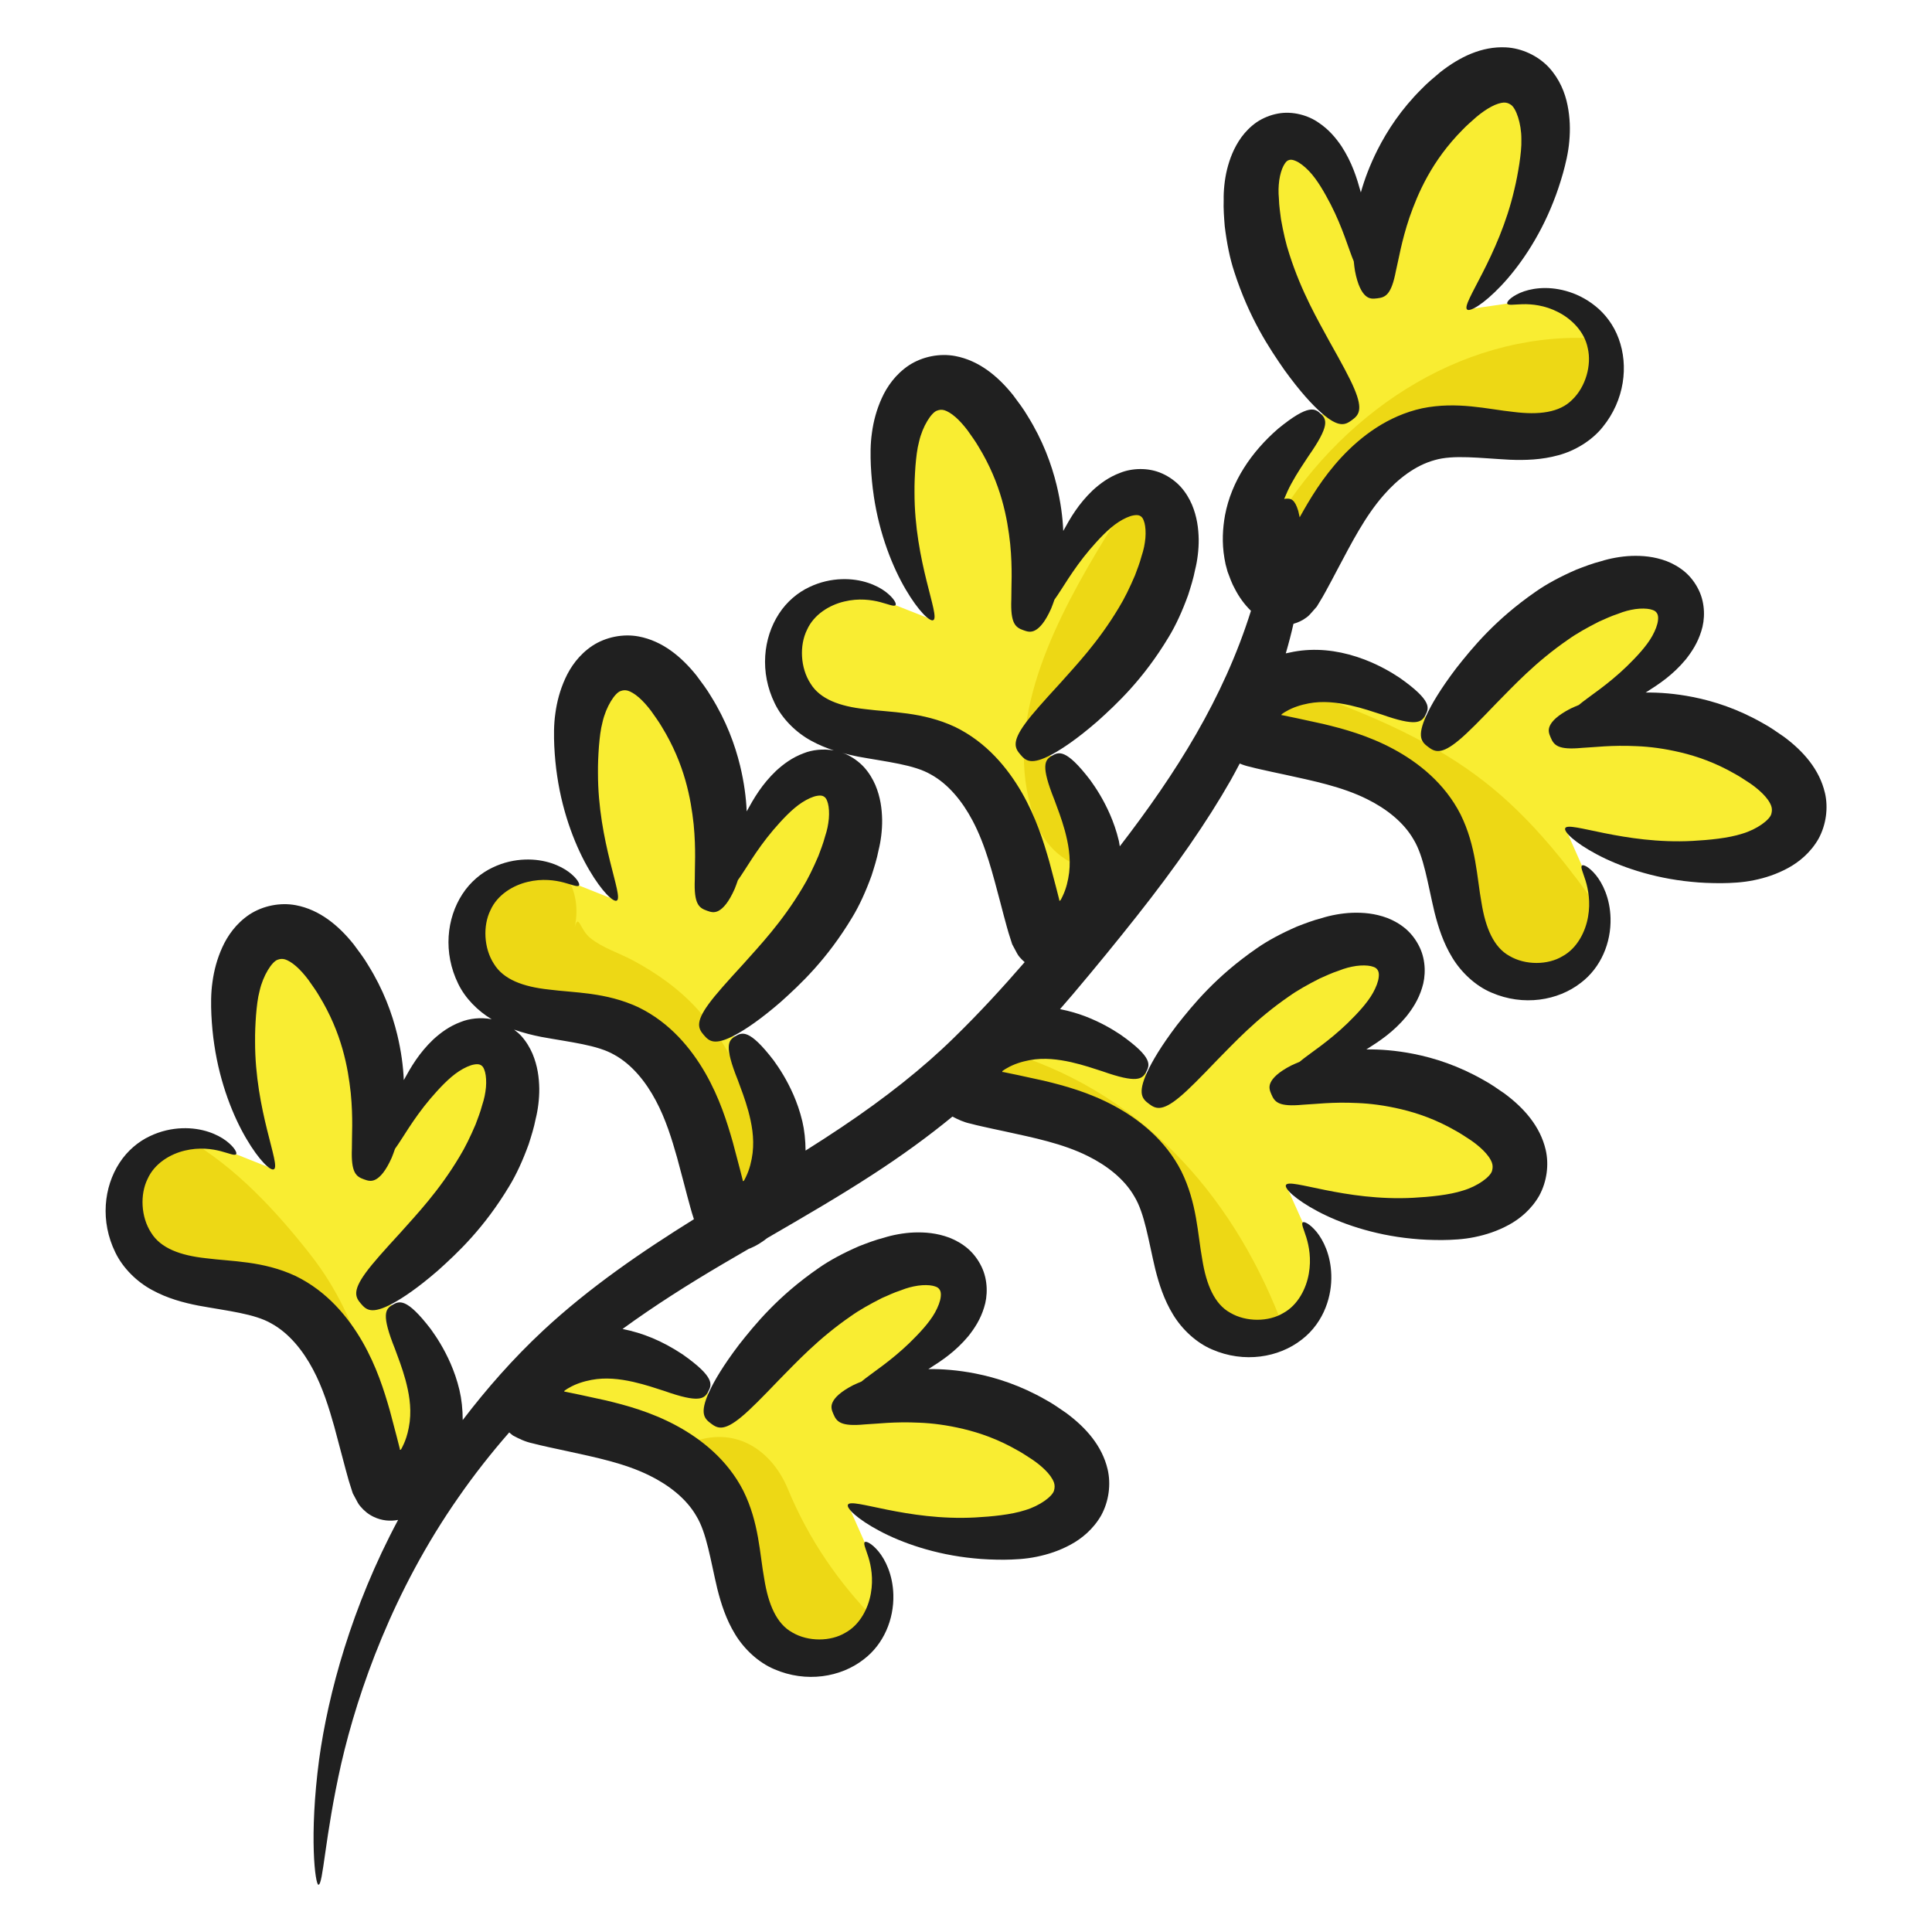 <svg id="Layer_1" enable-background="new 0 0 136 136" height="512" viewBox="0 0 136 136" width="512" xmlns="http://www.w3.org/2000/svg"><g><g><path d="m72.074 52.91c-.08.07-.17.14-.25.21l.25.01 1.97.07c1.28 2.04 2.59 4.14 3 6.521.09.5.12 1.02.1 1.54-.05 1.93-.84 3.85-2.43 4.86-.32.2-.73.37-1.08.21-.36-.16-.51-.57-.62-.95-.7-2.42-1.17-4.92-2.15-7.23s-2.58-4.49-4.86-5.49c-2.97-1.29-6.79-.48-9.24-2.62-1.91-1.67-2.16-4.94-.52-6.89 1.64-1.94 4.87-2.2 6.79-.55l2.66 1.05c-2.03-3.51-3.02-7.64-2.8-11.71.12-2.16 1.05-4.78 3.18-5.01 1.46-.15 2.75.97 3.66 2.15 3.28 4.24 4.18 10.24 2.31 15.28l1.68-1.73c.59-2.26 1.7-4.38 3.23-6.14.74-.85 1.78-1.66 2.83-1.81.44-.07.89-.02 1.32.19 1.44.71 1.59 2.73 1.25 4.32-1.22 5.72-5.85 9.94-10.28 13.71v.01z" fill="#f9ed32"/></g><g><path d="m50.144 72.34c-.2.18-.4.35-.6.52l.99.04 1.22.04c1.28 2.04 2.59 4.14 3 6.52.41 2.37-.3 5.12-2.32 6.4-.23.13-.49.26-.75.27-.12.01-.23-.01-.34-.06-.35-.16-.5-.58-.61-.95-.7-2.42-1.17-4.92-2.15-7.23-.98-2.31-2.58-4.49-4.87-5.49-2.97-1.3-6.78-.49-9.23-2.63-1.91-1.66-2.16-4.94-.53-6.88 1.43-1.69 4.06-2.11 5.99-1.1.29.14.56.33.81.54l2.66 1.06c-2.03-3.52-3.02-7.65-2.8-11.72.11-2.16 1.05-4.78 3.17-5 1.47-.15 2.75.97 3.66 2.15 3.28 4.24 4.19 10.24 2.31 15.28l1.68-1.73c.59-2.27 1.71-4.39 3.23-6.15 1.06-1.21 2.72-2.33 4.16-1.61 1.43.71 1.58 2.73 1.24 4.32-1.19 5.56-5.6 9.71-9.92 13.41z" fill="#f9ed32"/></g><g><path d="m25.404 91.77 2.21.09c1.28 2.03 2.59 4.14 3 6.51.41 2.38-.3 5.12-2.32 6.4-.31.2-.68.35-1.01.24-.02 0-.05-.01-.07-.02-.36-.16-.51-.58-.62-.96-.7-2.41-1.17-4.91-2.15-7.23-.98-2.31-2.58-4.49-4.86-5.48-2.98-1.3-6.79-.49-9.24-2.63-1.91-1.67-2.16-4.94-.52-6.88.83-.98 2.07-1.54 3.35-1.62 1.23-.1 2.49.25 3.44 1.06l2.66 1.06c-2.03-3.52-3.02-7.65-2.8-11.72.12-2.16 1.05-4.78 3.17-5 1.47-.16 2.75.97 3.66 2.14 3.28 4.24 4.19 10.24 2.31 15.29l1.68-1.74c.6-2.26 1.71-4.38 3.23-6.14 1.06-1.22 2.72-2.33 4.16-1.62 1.43.71 1.58 2.74 1.25 4.32-1.25 5.83-6.02 10.1-10.53 13.93z" fill="#f9ed32"/></g><g><path d="m110.524 30.07c-2.87 1.51-6.4-.16-9.59.41-2.45.44-4.5 2.19-5.97 4.21-1.48 2.03-2.51 4.35-3.73 6.54-.2.34-.44.71-.82.78-.1.02-.2.01-.29-.01-.27-.05-.52-.24-.71-.45-.49-.49-.84-1.09-1.07-1.73-.57-1.58-.42-3.46.25-5.03.09-.21.18-.41.3-.61.97-1.94 2.55-3.52 4.09-5.04l2.18.43c-3.52-4.78-7.2-10.04-7.09-16 .03-1.62.63-3.56 2.19-3.92 1.56-.36 2.93 1.11 3.68 2.54 1.08 2.07 1.69 4.39 1.75 6.73l1.25 2.08c-.69-5.34 1.55-10.97 5.71-14.34 1.15-.93 2.65-1.73 4.04-1.24 2.02.71 2.33 3.48 1.96 5.61-.71 4.01-2.61 7.8-5.38 10.75l2.83-.41c2.25-1.16 5.33-.15 6.48 2.12.06.12.11.24.16.36.89 2.24-.11 5.1-2.22 6.22z" fill="#f9ed32"/></g><g><path d="m76.164 104.69c-.12 2.16-2.65 3.24-4.78 3.46-4 .43-8.12-.35-11.69-2.23l1.17 2.64c1.34 1.44 1.58 3.72.77 5.49-.23.53-.55 1.01-.97 1.41-1.83 1.75-5.07 1.67-6.81-.18-2.24-2.37-1.63-6.27-3.06-9.21-.75-1.54-2.02-2.72-3.49-3.59-.69-.43-1.42-.77-2.17-1.05-2.33-.87-4.82-1.22-7.24-1.81-.38-.09-.8-.22-.97-.57s-.03-.77.16-1.1c1.15-2.11 3.82-2.979 6.19-2.68 2.36.29 4.5 1.5 6.57 2.7l.2 2.229c3.55-4.75 7.52-9.8 13.2-11.36 1.54-.42 3.55-.37 4.32 1.05.78 1.41-.23 3.15-1.38 4.28-1.66 1.63-3.69 2.87-5.89 3.58l-1.63 1.79c4.88-2.16 10.84-1.54 15.19 1.56 1.21.86 2.38 2.1 2.31 3.59z" fill="#f9ed32"/></g><g><path d="m106.994 82.19c-.11 2.16-2.65 3.23-4.78 3.46-4 .43-8.12-.36-11.69-2.23l1.18 2.63c1.72 1.87 1.62 5.15-.21 6.9-.32.31-.68.55-1.06.75-1.85.93-4.31.61-5.75-.92-2.23-2.37-1.63-6.27-3.06-9.21-1.1-2.26-3.33-3.77-5.66-4.64-2.33-.88-4.82-1.22-7.24-1.81-.37-.09-.8-.22-.97-.57-.17-.35-.03-.77.16-1.11.34-.62.8-1.12 1.35-1.53 1.33-.98 3.16-1.36 4.84-1.15 2.36.3 4.5 1.51 6.57 2.7l.2 2.24c3.55-4.76 7.52-9.8 13.2-11.36 1.55-.42 3.55-.37 4.33 1.04.77 1.42-.24 3.16-1.39 4.29-1.66 1.63-3.69 2.86-5.89 3.58l-1.62 1.79c4.87-2.16 10.84-1.55 15.18 1.55 1.21.86 2.38 2.11 2.31 3.6z" fill="#f9ed32"/></g><g><path d="m126.644 57.07c-.11 2.16-2.64 3.23-4.77 3.46-4 .43-8.12-.36-11.69-2.24l1.17 2.64c.78.85 1.19 1.97 1.23 3.12.06 1.4-.43 2.82-1.43 3.78-1.83 1.76-5.07 1.67-6.81-.17-2.24-2.38-1.63-6.27-3.06-9.21-1.1-2.26-3.33-3.77-5.66-4.64-2.33-.88-4.82-1.22-7.24-1.81-.37-.09-.77-.21-.95-.54-.01-.01-.01-.02-.02-.03-.17-.35-.03-.77.16-1.11 1.15-2.11 3.82-2.97 6.19-2.68 2.36.29 4.5 1.51 6.57 2.7l.19 2.08.01.16c.03-.04.05-.07.08-.11 3.53-4.73 7.48-9.7 13.12-11.25 1.54-.42 3.55-.37 4.32 1.04.78 1.42-.24 3.16-1.38 4.29-1.66 1.63-3.69 2.86-5.89 3.58l-1.63 1.79c4.88-2.16 10.84-1.55 15.19 1.55 1.21.86 2.38 2.11 2.3 3.6z" fill="#f9ed32"/></g><g><path d="m61.634 114.05c-.23.53-.55 1.01-.97 1.41-1.83 1.75-5.07 1.67-6.81-.18-2.24-2.37-1.63-6.27-3.06-9.21-.75-1.54-2.02-2.72-3.49-3.59.59-.55 1.29-.96 2.01-1.15 2.84-.75 5.11.98 6.15 3.49 1.44 3.49 3.56 6.59 6.17 9.23z" fill="#edd815"/></g><g><path d="m90.434 93.7c-1.85.93-4.31.61-5.75-.92-2.23-2.37-1.63-6.27-3.06-9.21-1.1-2.26-3.33-3.77-5.66-4.64-2.33-.88-4.82-1.22-7.24-1.81-.37-.09-.8-.22-.97-.57-.17-.35-.03-.77.16-1.11.34-.62.8-1.12 1.35-1.53.61-.06 1.28.01 1.99.24 9.6 3.05 15.88 10.54 19.18 19.55z" fill="#edd815"/></g><g><path d="m112.584 64.05c.06 1.4-.43 2.82-1.43 3.78-1.83 1.76-5.07 1.67-6.81-.17-2.24-2.38-1.63-6.27-3.06-9.21-1.1-2.26-3.33-3.77-5.66-4.64-2.33-.88-4.82-1.22-7.24-1.81-.37-.09-.77-.21-.95-.54.88-2.01 2.88-3.37 5.57-2.38 2.61.96 5.14 2.02 7.52 3.34.03.02.06.03.09.05 1.79 1 3.49 2.15 5.07 3.54 2.66 2.33 4.86 5.15 6.9 8.04z" fill="#edd815"/></g><g><path d="m77.044 59.72c.09.5.12 1.02.1 1.54-1.72-.24-3.36-1.27-4.17-3.26-.64-1.59-.91-3.22-.9-4.87l1.97.07c1.28 2.04 2.59 4.14 3 6.521z" fill="#edd815"/></g><g><path d="m82.354 39.19c-1.22 5.72-5.85 9.94-10.28 13.71.14-6.41 4.45-13.03 7.71-18.22.44-.07.89-.02 1.32.19 1.44.71 1.59 2.73 1.25 4.32z" fill="#edd815"/></g><g><path d="m110.524 30.07c-2.87 1.51-6.4-.16-9.59.41-2.45.44-4.5 2.19-5.97 4.21-1.48 2.03-2.51 4.35-3.73 6.54-.2.34-.44.71-.82.78-.1.02-.2.01-.29-.01-.79-.95-1.2-2.18-.98-3.5-.09.19-.2.39-.32.58-.15.24-.31.49-.48.74-.57-1.58-.42-3.46.25-5.03.09-.21.18-.41.3-.61.56.87.84 1.91.66 3.03.08-.18.18-.37.3-.55 4.99-8.09 13.66-13.55 22.89-12.81.89 2.24-.11 5.1-2.22 6.22z" fill="#edd815"/></g><g><path d="m27.284 105.01c-.02 0-.05-.01-.07-.02-.36-.16-.51-.58-.62-.96-.7-2.41-1.17-4.91-2.15-7.23-.98-2.31-2.58-4.49-4.86-5.48-2.98-1.3-6.79-.49-9.24-2.63-1.91-1.67-2.16-4.94-.52-6.88.83-.98 2.07-1.54 3.35-1.62 3.42 1.97 6.28 5.07 8.68 8.13 3.73 4.76 4.73 10.31 5.39 16.17.02.18.03.35.04.52z" fill="#edd815"/></g><g><path d="m53.244 82.63c-.05 1.54-.66 2.71-1.56 3.5-.12.01-.23-.01-.34-.06-.35-.16-.5-.58-.61-.95-.7-2.42-1.17-4.92-2.15-7.23-.98-2.31-2.58-4.49-4.87-5.49-2.97-1.3-6.78-.49-9.23-2.63-1.91-1.66-2.16-4.94-.53-6.88 1.43-1.69 4.06-2.11 5.99-1.1.56.95.8 2.13.51 3.49.28-1.03.35.15 1.11.76.84.68 2.03 1.05 2.98 1.56 1.68.9 3.27 2.02 4.56 3.45.37.42.72.85 1.04 1.29.14.18.26.37.39.56 1.9 2.86 2.82 6.25 2.71 9.73z" fill="#edd815"/></g><g fill="#202020"><path d="m61.505 34.896c.403 2.746 1.352 5.073 2.252 6.599.899 1.536 1.714 2.294 1.942 2.159.505-.275-1.333-4.109-1.324-8.993-.007-.604.021-1.221.066-1.841.055-.645.115-1.208.256-1.736.243-1.072.863-2.042 1.262-2.178.182-.069.344-.08.524-.027.188.058.478.216.775.479.298.259.593.595.858.946.27.39.542.752.754 1.119 1.625 2.648 2.046 5.086 2.24 6.859.175 1.801.072 3.041.08 3.903-.068 1.717.295 1.981.849 2.177.264.097.52.176.833.007.313-.17.703-.586 1.123-1.533.075-.184.153-.396.231-.624.526-.714 1.245-2.06 2.487-3.526.591-.687 1.305-1.473 2.027-1.94.368-.237.762-.422 1.066-.469.321-.055.443.023.541.1.096.096.14.172.219.44.069.261.096.653.062 1.061-.045.435-.108.782-.273 1.281-.123.471-.301.915-.46 1.345-.363.848-.735 1.623-1.138 2.276-1.435 2.403-3 4.043-4.135 5.32-1.162 1.267-1.963 2.156-2.45 2.825-.981 1.334-.71 1.765-.343 2.193.365.426.743.781 2.232-.02.743-.404 1.773-1.093 3.18-2.312 1.378-1.24 3.238-2.965 5.031-5.951.495-.811.957-1.821 1.364-2.947.183-.573.373-1.167.495-1.799.15-.585.259-1.39.249-2.128-.015-.763-.115-1.577-.474-2.438-.186-.429-.442-.865-.798-1.26-.363-.394-.819-.718-1.305-.934-.991-.446-2.145-.369-2.939-.05-.824.306-1.425.765-1.941 1.233-1.013.966-1.574 1.944-2.077 2.862-.04-.958-.179-2.027-.463-3.209-.364-1.494-.977-3.17-2.05-4.89-.281-.479-.639-.955-1.017-1.46-1.063-1.328-2.397-2.436-4.075-2.753-1.079-.204-2.302.028-3.26.654-.945.634-1.541 1.497-1.909 2.308-.374.822-.586 1.639-.694 2.444-.119.814-.106 1.616-.077 2.312.037.722.101 1.43.206 2.114z"/><path d="m75.096 99.494c-.521-.36-1.002-.699-1.489-.96-1.75-1.001-3.441-1.551-4.944-1.847-1.232-.242-2.336-.325-3.317-.312.018-.011.035-.02.053-.03.896-.567 1.858-1.2 2.769-2.292.432-.545.846-1.172 1.101-2.001.264-.802.291-1.926-.178-2.89-.228-.472-.556-.92-.963-1.27-.405-.346-.854-.594-1.295-.767-.884-.33-1.712-.394-2.479-.368-.743.027-1.545.184-2.12.367-.625.158-1.206.385-1.768.602-1.097.478-2.078 1-2.853 1.547-2.858 1.979-4.453 3.942-5.598 5.393-1.121 1.479-1.742 2.547-2.096 3.312-.701 1.534-.323 1.888.125 2.225.451.339.897.582 2.164-.478.635-.526 1.469-1.38 2.657-2.618 1.198-1.211 2.731-2.877 5.026-4.458.624-.444 1.37-.859 2.188-1.273.417-.182.846-.387 1.305-.535.486-.193.822-.275 1.245-.341.399-.056.778-.045 1.03.009.251.067.327.096.431.203.089.103.17.248.131.576-.031.314-.19.718-.402 1.102-.418.75-1.149 1.508-1.795 2.142-.658.635-1.31 1.162-1.88 1.591-.644.485-1.172.85-1.501 1.129-.211.086-.408.171-.58.253-.916.472-1.306.885-1.455 1.208-.149.322-.054.573.059.83.229.541.515.887 2.207.726.853-.038 2.07-.208 3.856-.12.89.035 1.921.163 3.082.439 1.159.276 2.451.726 3.778 1.487.37.194.741.455 1.131.704.533.372 1.252.972 1.471 1.58.067.191.057.375.004.567-.112.408-.996 1.074-2.039 1.382-.984.319-2.344.447-3.506.511-4.829.259-8.709-1.416-8.962-.899-.127.233.656 1.014 2.219 1.843 1.551.83 3.906 1.672 6.654 1.934.685.073 1.392.096 2.112.097.691-.008 1.499-.042 2.3-.209.795-.162 1.598-.422 2.393-.854.785-.424 1.599-1.093 2.155-2.067.539-.994.692-2.185.448-3.231-.386-1.646-1.517-2.926-2.874-3.936z"/><path d="m105.928 76.991c-.521-.36-1.002-.698-1.489-.96-1.75-1.001-3.441-1.551-4.944-1.847-1.232-.242-2.336-.325-3.317-.312.018-.011.035-.02.053-.03.896-.567 1.858-1.199 2.769-2.292.432-.545.846-1.172 1.101-2.001.264-.802.291-1.926-.178-2.89-.228-.472-.556-.92-.963-1.27-.405-.346-.854-.594-1.295-.767-.884-.33-1.712-.394-2.479-.368-.743.027-1.545.184-2.12.367-.625.158-1.206.385-1.768.602-1.097.478-2.078 1-2.853 1.547-2.858 1.979-4.453 3.942-5.598 5.393-1.121 1.479-1.742 2.547-2.096 3.312-.701 1.534-.323 1.888.125 2.225.451.339.898.582 2.164-.478.635-.526 1.469-1.38 2.657-2.618 1.198-1.211 2.731-2.877 5.026-4.458.624-.444 1.37-.859 2.188-1.273.417-.182.846-.387 1.305-.535.486-.193.822-.275 1.245-.341.399-.056.779-.045 1.03.009.251.067.328.096.431.203.089.103.17.248.131.576-.031.314-.19.719-.402 1.102-.418.75-1.149 1.508-1.795 2.142-.658.635-1.31 1.162-1.88 1.591-.644.484-1.172.85-1.5 1.129-.211.086-.408.172-.58.253-.916.472-1.306.885-1.455 1.208-.149.322-.054.573.059.83.229.541.515.887 2.207.726.853-.038 2.07-.208 3.856-.12.89.035 1.921.163 3.082.439 1.159.276 2.451.726 3.778 1.487.37.194.741.455 1.131.704.531.37 1.252.97 1.471 1.58.067.191.057.375.004.567-.112.408-.996 1.074-2.038 1.382-.984.319-2.344.447-3.506.511-4.829.259-8.709-1.416-8.962-.899-.127.233.656 1.014 2.219 1.843 1.551.83 3.906 1.672 6.654 1.934.685.073 1.392.096 2.112.097.691-.008 1.499-.042 2.3-.209.796-.162 1.598-.422 2.393-.854.785-.424 1.599-1.093 2.155-2.067.539-.994.692-2.185.448-3.231-.387-1.645-1.516-2.926-2.874-3.936z"/><path d="m128.46 55.806c-.386-1.645-1.516-2.926-2.874-3.936-.521-.36-1.002-.698-1.489-.96-1.75-1.001-3.441-1.551-4.944-1.847-1.232-.242-2.336-.325-3.316-.312.018-.011.035-.02.053-.03.896-.567 1.858-1.199 2.769-2.292.432-.545.846-1.172 1.101-2.001.264-.802.291-1.926-.178-2.89-.228-.472-.556-.92-.963-1.27-.405-.346-.854-.594-1.295-.767-.884-.33-1.712-.394-2.479-.368-.743.027-1.545.184-2.12.367-.625.158-1.206.385-1.768.602-1.097.478-2.078 1-2.853 1.547-2.858 1.979-4.453 3.942-5.598 5.393-1.121 1.479-1.742 2.547-2.096 3.312-.701 1.534-.323 1.888.125 2.225.451.339.898.582 2.164-.478.635-.526 1.469-1.38 2.657-2.618 1.198-1.211 2.731-2.877 5.026-4.458.624-.444 1.37-.859 2.188-1.273.417-.182.846-.387 1.305-.535.486-.193.822-.275 1.245-.341.399-.056.779-.045 1.03.009.251.067.327.096.431.203.089.103.17.248.131.576-.031.314-.19.719-.402 1.102-.418.75-1.149 1.508-1.795 2.142-.658.635-1.31 1.162-1.88 1.591-.644.484-1.172.85-1.5 1.129-.211.086-.408.172-.58.253-.916.472-1.306.885-1.455 1.208-.149.322-.054.573.059.83.229.541.515.887 2.207.726.853-.038 2.07-.208 3.856-.12.89.035 1.921.163 3.082.439 1.159.276 2.451.726 3.778 1.487.37.194.741.455 1.131.704.531.37 1.252.97 1.471 1.58.067.191.057.375.004.567-.112.408-.996 1.074-2.038 1.382-.984.319-2.344.447-3.506.511-4.829.259-8.709-1.416-8.962-.899-.127.233.656 1.014 2.219 1.843 1.551.83 3.906 1.672 6.654 1.934.685.073 1.392.096 2.112.097.691-.008 1.499-.042 2.3-.209.796-.162 1.598-.422 2.393-.854.785-.424 1.599-1.093 2.155-2.067.539-.994.692-2.185.448-3.231z"/><path d="m111.358 60.934c-.113.104.066.455.256 1.061.185.603.36 1.502.173 2.547-.177 1.024-.751 2.204-1.804 2.775-1.018.614-2.594.644-3.727-.024-1.108-.607-1.687-1.976-1.971-3.763-.327-1.779-.366-3.964-1.472-6.202-1.12-2.201-2.98-3.661-4.729-4.603-1.787-.959-3.516-1.422-4.946-1.766-2.304-.502-1.652-.362-2.746-.588-.206-.043-.1-.02-.128-.025l-.003.002c-.007.007-.044.01-.048-.012-.004-.009-.005-.021-.001-.036l.009-.024.122-.085c.055-.044.123-.074.183-.111.493-.293 1.06-.464 1.595-.566.98-.185 1.956-.078 2.927.137.867.197 1.597.447 2.201.642 2.433.86 2.815.563 3.087.05.253-.48.511-.998-1.805-2.628-.598-.395-1.376-.861-2.475-1.287-1.446-.549-2.932-.798-4.428-.634-.36.041-.736.109-1.118.199.214-.734.397-1.432.54-2.08.335-.096.635-.236.919-.448.169-.113.324-.311.484-.49l.241-.274.213-.353c.29-.465.556-.983.834-1.494.144-.273.29-.55.439-.832.946-1.773 1.906-3.676 3.231-5.18.973-1.114 2.212-2.081 3.573-2.452 1.328-.395 3.185-.138 5.297-.028 1.059.042 2.236.013 3.424-.318 1.167-.313 2.358-1.033 3.119-1.989 1.536-1.892 1.826-4.307 1.12-6.216-.349-.96-.961-1.752-1.638-2.29-.676-.548-1.402-.884-2.082-1.071-1.371-.379-2.529-.163-3.218.136-.699.309-.965.651-.905.76.07.136.456.057 1.09.04.629-.014 1.541.067 2.481.551.926.467 1.868 1.362 2.097 2.551.277 1.168-.135 2.703-1.093 3.621-.891.907-2.344 1.087-4.146.858-1.794-.186-3.942-.759-6.419-.254-2.426.533-4.293 1.969-5.648 3.411-1.37 1.469-2.263 2.985-2.974 4.263-.033-.169-.067-.324-.101-.452-.249-.822-.517-.868-.798-.862-.066.001-.13.007-.194.024.154-.381.322-.74.498-1.067.427-.785.866-1.422 1.215-1.953 1.483-2.117 1.298-2.564.877-2.963-.395-.373-.825-.758-3.017 1.037-1.871 1.627-3.286 3.695-3.737 6.093-.16.899-.231 1.91-.04 3.029l.081.423.14.519c.153.403.298.831.515 1.212.295.578.685 1.11 1.131 1.542-1.945 6.189-5.276 11.439-9.234 16.579-.024-.122-.036-.259-.063-.375-.17-.719-.396-1.339-.629-1.878-.474-1.077-.972-1.834-1.391-2.416-1.725-2.249-2.231-1.974-2.701-1.701-.501.292-.785.685.178 3.088.22.598.503 1.319.741 2.183.233.877.428 1.857.3 2.954-.07.549-.207 1.135-.463 1.661l-.097.196-.056.092c-.014.023-.004.005-.007.009l-.022.01c-.014.005-.027.005-.036.001-.021-.002-.022-.039-.015-.047l.003-.007c-.27-1.06-.108-.439-.702-2.689-.404-1.414-.93-3.107-1.935-4.864-.99-1.714-2.472-3.539-4.704-4.624-2.291-1.071-4.52-1.016-6.311-1.25-1.808-.194-3.187-.706-3.855-1.794-.731-1.114-.788-2.704-.257-3.78.489-1.106 1.61-1.763 2.62-2.001 1.027-.252 1.934-.119 2.544.041.614.165.972.331 1.071.214.084-.092-.097-.486-.705-.949-.602-.45-1.678-.932-3.102-.88-.706.025-1.492.185-2.277.564-.784.369-1.561 1.007-2.118 1.865-1.116 1.707-1.371 4.127-.298 6.314.529 1.1 1.519 2.072 2.584 2.642.517.284 1.047.498 1.573.67-.761-.135-1.535-.037-2.115.195-.824.306-1.425.765-1.941 1.233-1.013.966-1.574 1.944-2.077 2.862-.04-.958-.179-2.027-.463-3.209-.364-1.494-.977-3.17-2.05-4.89-.281-.479-.639-.954-1.017-1.46-1.066-1.333-2.403-2.438-4.075-2.753-1.079-.203-2.302.028-3.26.655-.945.634-1.541 1.496-1.909 2.308-.374.822-.585 1.639-.694 2.444-.119.814-.106 1.616-.077 2.312.037.722.101 1.43.206 2.115.403 2.745 1.352 5.073 2.252 6.599.899 1.537 1.714 2.295 1.942 2.159.505-.275-1.333-4.109-1.324-8.993-.007-.604.021-1.221.066-1.84.055-.645.115-1.208.256-1.736.243-1.072.863-2.042 1.262-2.178.182-.069.344-.08.524-.027.188.058.478.216.775.479.298.259.593.595.858.946.27.389.542.752.754 1.119 1.625 2.648 2.046 5.086 2.24 6.859.175 1.801.072 3.041.08 3.903-.068 1.717.295 1.981.849 2.177.264.098.52.177.833.007.313-.17.703-.586 1.123-1.533.075-.184.153-.396.23-.623.525-.713 1.242-2.056 2.487-3.526.591-.687 1.305-1.473 2.027-1.94.368-.237.762-.422 1.066-.469.321-.055.443.023.541.101.096.095.14.172.219.44.069.261.096.653.062 1.061-.045.435-.108.782-.273 1.28-.123.471-.301.915-.46 1.345-.363.848-.735 1.623-1.138 2.277-1.435 2.402-3 4.043-4.135 5.32-1.162 1.267-1.963 2.156-2.45 2.825-.981 1.334-.71 1.765-.343 2.193.365.425.743.78 2.232-.02.743-.404 1.773-1.094 3.18-2.312 1.378-1.24 3.238-2.966 5.031-5.952.495-.811.957-1.821 1.364-2.946.183-.574.373-1.167.495-1.799.15-.585.259-1.39.248-2.128-.015-.763-.114-1.577-.474-2.438-.186-.429-.442-.865-.798-1.26-.363-.394-.819-.718-1.305-.934-.086-.039-.178-.053-.266-.084.383.104.762.195 1.127.267 2.082.382 3.945.565 5.146 1.261 1.242.681 2.227 1.913 2.921 3.222.945 1.767 1.448 3.831 1.97 5.79.08.304.158.603.235.897.154.561.296 1.127.472 1.647l.126.394.172.323c.115.212.221.442.359.592.109.13.227.239.349.345-1.522 1.756-3.168 3.558-4.999 5.341-2.141 2.101-4.792 4.208-7.917 6.299-.808.542-1.647 1.083-2.507 1.625-.007-.741-.083-1.444-.227-2.053-.17-.719-.396-1.339-.629-1.878-.474-1.077-.972-1.834-1.391-2.416-1.725-2.249-2.231-1.974-2.701-1.701-.501.291-.785.685.178 3.087.22.598.503 1.319.741 2.183.233.877.428 1.857.3 2.954-.07.549-.207 1.135-.463 1.661l-.097.196-.056.092c-.014.022-.004.004-.007.008l-.022.01c-.014.005-.027.005-.036.001-.021-.002-.022-.039-.015-.047l.003-.007c-.07-.273-.141-.552-.213-.834-.158-.599-.321-1.217-.49-1.854-.404-1.414-.93-3.108-1.935-4.864-.99-1.714-2.472-3.538-4.704-4.624-2.291-1.071-4.52-1.016-6.311-1.25-1.808-.194-3.187-.706-3.855-1.794-.731-1.114-.788-2.704-.257-3.78.489-1.106 1.61-1.763 2.62-2.002 1.027-.252 1.934-.119 2.543.042.614.164.972.331 1.071.214.084-.092-.097-.486-.705-.949-.602-.45-1.678-.932-3.102-.88-.706.025-1.492.184-2.277.564-.784.369-1.561 1.006-2.118 1.865-1.116 1.707-1.371 4.127-.298 6.314.49 1.019 1.38 1.913 2.353 2.495-.777-.149-1.572-.047-2.165.191-.824.306-1.425.765-1.941 1.233-1.013.967-1.574 1.944-2.077 2.862-.04-.958-.179-2.027-.463-3.209-.364-1.494-.977-3.17-2.05-4.89-.281-.479-.639-.954-1.017-1.46-1.062-1.328-2.397-2.437-4.075-2.753-1.079-.203-2.302.028-3.26.655-.945.634-1.541 1.496-1.909 2.307-.374.822-.585 1.639-.694 2.444-.119.814-.106 1.616-.077 2.312.037.722.101 1.43.206 2.114.403 2.746 1.352 5.074 2.252 6.599.899 1.537 1.714 2.295 1.942 2.159.505-.275-1.333-4.109-1.324-8.993-.007-.604.021-1.221.066-1.841.055-.645.115-1.208.256-1.736.243-1.072.863-2.042 1.262-2.178.182-.069.344-.08.524-.027.188.058.478.216.775.479.298.259.593.595.858.946.27.39.542.752.754 1.119 1.625 2.648 2.046 5.086 2.24 6.859.175 1.801.072 3.041.08 3.903-.068 1.717.295 1.981.849 2.177.264.097.52.177.833.007.313-.17.703-.586 1.123-1.533.075-.184.153-.396.231-.624.524-.711 1.246-2.061 2.487-3.526.591-.687 1.305-1.473 2.027-1.94.368-.237.762-.422 1.066-.469.321-.055.443.023.541.1.096.096.14.172.219.44.069.261.096.653.062 1.061-.045.435-.108.782-.273 1.281-.123.471-.301.915-.46 1.345-.363.848-.735 1.623-1.138 2.276-1.435 2.403-3 4.043-4.135 5.32-1.162 1.267-1.963 2.156-2.45 2.825-.981 1.334-.71 1.765-.343 2.193.365.426.743.781 2.232-.02.743-.404 1.773-1.093 3.18-2.311 1.378-1.24 3.238-2.966 5.031-5.952.495-.811.957-1.821 1.364-2.947.183-.573.373-1.167.495-1.799.15-.585.259-1.39.249-2.128-.015-.763-.115-1.577-.474-2.438-.186-.429-.442-.865-.798-1.26-.15-.162-.323-.304-.5-.44.649.228 1.297.391 1.91.511 2.082.382 3.945.566 5.146 1.261 1.242.681 2.227 1.913 2.921 3.223.696 1.3 1.131 2.721 1.498 4.019.162.609.32 1.199.472 1.771.08.304.158.603.235.897.155.561.296 1.127.472 1.647l.005.017c-3.62 2.254-7.341 4.785-10.623 7.844-2.094 1.953-3.968 4.086-5.652 6.294-.002-.763-.081-1.485-.229-2.11-.17-.719-.396-1.339-.629-1.878-.474-1.077-.972-1.834-1.391-2.416-1.725-2.249-2.231-1.974-2.701-1.701-.501.292-.785.685.178 3.088.22.598.503 1.319.741 2.183.233.877.428 1.856.3 2.954-.153 1.192-.521 1.75-.56 1.857l-.056.092c-.014.023-.004.005-.007.009l-.022.01c-.014.005-.027.005-.036.001-.021-.002-.022-.039-.015-.047l.003-.007c-.27-1.06-.108-.439-.702-2.689-.404-1.414-.93-3.107-1.935-4.864-.99-1.714-2.472-3.539-4.704-4.624-2.291-1.071-4.52-1.016-6.311-1.25-1.808-.194-3.187-.706-3.855-1.794-.731-1.114-.788-2.704-.257-3.78.489-1.106 1.61-1.763 2.62-2.002 1.027-.252 1.934-.119 2.544.041.614.165.972.331 1.071.214.084-.092-.097-.486-.705-.949-.602-.45-1.678-.932-3.102-.88-.706.025-1.492.185-2.277.564-.784.369-1.561 1.007-2.118 1.865-1.116 1.707-1.371 4.127-.298 6.314.529 1.1 1.519 2.072 2.584 2.642 1.079.594 2.218.895 3.258 1.099 2.082.382 3.945.565 5.146 1.261 1.242.681 2.227 1.913 2.921 3.223.696 1.3 1.131 2.721 1.498 4.019.812 3.042.969 3.695 1.18 4.315l.126.394.172.323c.115.212.221.442.359.592.268.32.564.563.943.745.566.27 1.159.323 1.718.215-3.284 6.14-4.926 12.252-5.56 16.859-.719 5.448-.27 8.832-.049 8.822.339.007.438-3.347 1.608-8.536 1.192-5.16 3.656-12.173 8.26-18.751 1.08-1.556 2.276-3.082 3.564-4.554.086.073.164.151.262.218.408.217.845.44 1.408.557.48.134 1.711.394 2.426.547 1.956.43 4.033.84 5.814 1.732 1.318.653 2.553 1.6 3.261 2.831.733 1.203.99 3.085 1.479 5.136.26 1.031.612 2.145 1.253 3.191.622 1.027 1.625 1.982 2.755 2.457 2.24.972 4.68.571 6.294-.692 1.406-1.066 2.134-2.816 2.087-4.55-.038-1.414-.563-2.458-1.037-3.039-.487-.586-.886-.752-.975-.665-.113.104.066.455.256 1.061.185.603.36 1.502.173 2.547-.177 1.024-.751 2.204-1.804 2.775-1.018.614-2.594.644-3.727-.024-1.108-.607-1.687-1.976-1.972-3.763-.327-1.779-.366-3.964-1.472-6.202-1.12-2.201-2.98-3.661-4.729-4.603-1.787-.959-3.516-1.422-4.946-1.766-2.307-.503-1.65-.361-2.746-.588-.206-.043-.1-.02-.128-.025l-.003.001c-.007.007-.044.01-.048-.011-.004-.009-.005-.021-.001-.036l.009-.024.122-.085c.055-.044.123-.074.183-.111.493-.293 1.061-.464 1.595-.566.981-.185 1.958-.078 2.927.137.867.197 1.597.447 2.201.642 2.433.86 2.815.563 3.087.05.253-.48.511-.998-1.805-2.628-1.461-.965-2.804-1.501-4.223-1.786 2.257-1.644 4.634-3.147 7.037-4.562.619-.366 1.238-.724 1.856-1.083.036-.015.076-.022.111-.039.411-.171.81-.42 1.183-.716 2.554-1.48 5.067-2.938 7.403-4.458 2.031-1.314 3.933-2.696 5.633-4.093.379.199.783.396 1.299.504.266.074.544.136.825.199.239.053.48.106.723.16.288.062.581.125.878.188 1.963.432 4.036.842 5.814 1.732 1.318.653 2.553 1.6 3.261 2.831.733 1.203.99 3.085 1.479 5.136.26 1.031.612 2.145 1.253 3.191.621 1.027 1.625 1.982 2.755 2.457 2.24.972 4.68.571 6.294-.692.82-.622 1.373-1.455 1.685-2.255.318-.806.422-1.594.403-2.295-.038-1.414-.563-2.458-1.037-3.039-.487-.586-.886-.752-.975-.665-.113.104.066.455.256 1.061.185.603.36 1.502.173 2.547-.177 1.024-.751 2.204-1.804 2.775-1.018.614-2.594.644-3.727-.024-1.108-.607-1.687-1.976-1.971-3.763-.327-1.779-.366-3.964-1.472-6.202-1.12-2.201-2.98-3.661-4.729-4.603-1.787-.959-3.516-1.422-4.946-1.766-.645-.141-1.271-.277-1.877-.409-.294-.061-.584-.121-.869-.18-.206-.043-.1-.02-.128-.025l-.003.002c-.007.007-.044.01-.048-.012-.004-.009-.005-.021-.001-.036l.009-.024.122-.085c.055-.044.123-.074.183-.111.493-.293 1.06-.464 1.595-.566.543-.103 1.05-.111 1.529-.078.498.038.965.119 1.398.215.867.197 1.597.447 2.201.642 2.433.86 2.815.563 3.087.05.253-.48.511-.998-1.805-2.628-.598-.395-1.376-.861-2.475-1.287-.515-.196-1.111-.375-1.782-.508.307-.353.614-.707.909-1.053 1.639-1.937 3.114-3.748 4.489-5.487 2.747-3.47 4.955-6.655 6.611-9.563.232-.406.429-.792.64-1.186.223.093.463.176.734.232.266.074.544.136.825.199.239.053.48.106.723.16.288.062.581.125.878.188 1.963.432 4.036.842 5.814 1.732 1.318.653 2.553 1.6 3.261 2.831.733 1.203.99 3.085 1.479 5.136.26 1.031.612 2.145 1.253 3.191.622 1.027 1.625 1.982 2.755 2.457 2.24.972 4.68.571 6.294-.692 1.406-1.066 2.134-2.816 2.087-4.55-.038-1.414-.563-2.458-1.037-3.039-.487-.586-.885-.752-.974-.664z"/><path d="m86.876 19.11c1.07 3.317 2.488 5.424 3.547 6.948 1.093 1.51 1.938 2.418 2.57 2.983 1.268 1.122 1.717.863 2.17.533.456-.333.817-.69.167-2.216-.321-.763-.899-1.814-1.742-3.316-.815-1.505-1.966-3.464-2.821-6.137-.246-.73-.432-1.571-.595-2.481-.057-.456-.131-.93-.144-1.417-.047-.524-.032-.881.022-1.314.058-.406.173-.783.299-1.02.137-.242.193-.303.306-.374.11-.052.25-.1.552.031.288.117.63.39.935.707.598.624 1.114 1.554 1.534 2.359.419.819.736 1.601.984 2.274.27.732.466 1.329.636 1.727.024.246.053.476.086.678.194 1.016.48 1.509.746 1.745.267.236.534.217.813.182.583-.065.998-.24 1.32-1.927.203-.838.384-2.067.96-3.78.59-1.681 1.55-3.957 3.733-6.159.289-.308.637-.598.988-.914.337-.28.7-.538 1.047-.719.348-.187.662-.27.857-.282.187-.009.345.04.508.152.363.232.744 1.315.74 2.414.017.547-.05 1.106-.143 1.747-.097.613-.208 1.219-.352 1.806-1.093 4.754-3.755 8.064-3.327 8.447.191.185 1.157-.367 2.382-1.657 1.222-1.28 2.675-3.33 3.687-5.912.258-.642.48-1.317.679-2.011.185-.67.379-1.45.447-2.268.075-.808.054-1.651-.124-2.535-.174-.872-.557-1.842-1.326-2.674-.783-.827-1.913-1.339-3.009-1.395-1.71-.087-3.265.683-4.608 1.733-.484.406-.942.787-1.325 1.188-1.438 1.429-2.415 2.922-3.109 4.294-.54 1.078-.916 2.08-1.172 2.997-.281-1.01-.606-2.091-1.37-3.265-.395-.575-.873-1.159-1.603-1.648-.696-.493-1.8-.84-2.872-.637-.525.097-1.046.308-1.492.609-.439.305-.789.673-1.068 1.05-.547.761-.827 1.533-1.014 2.273-.176.72-.25 1.526-.237 2.131-.024.645.028 1.266.075 1.867.144 1.189.364 2.28.663 3.182z"/></g></g></svg>